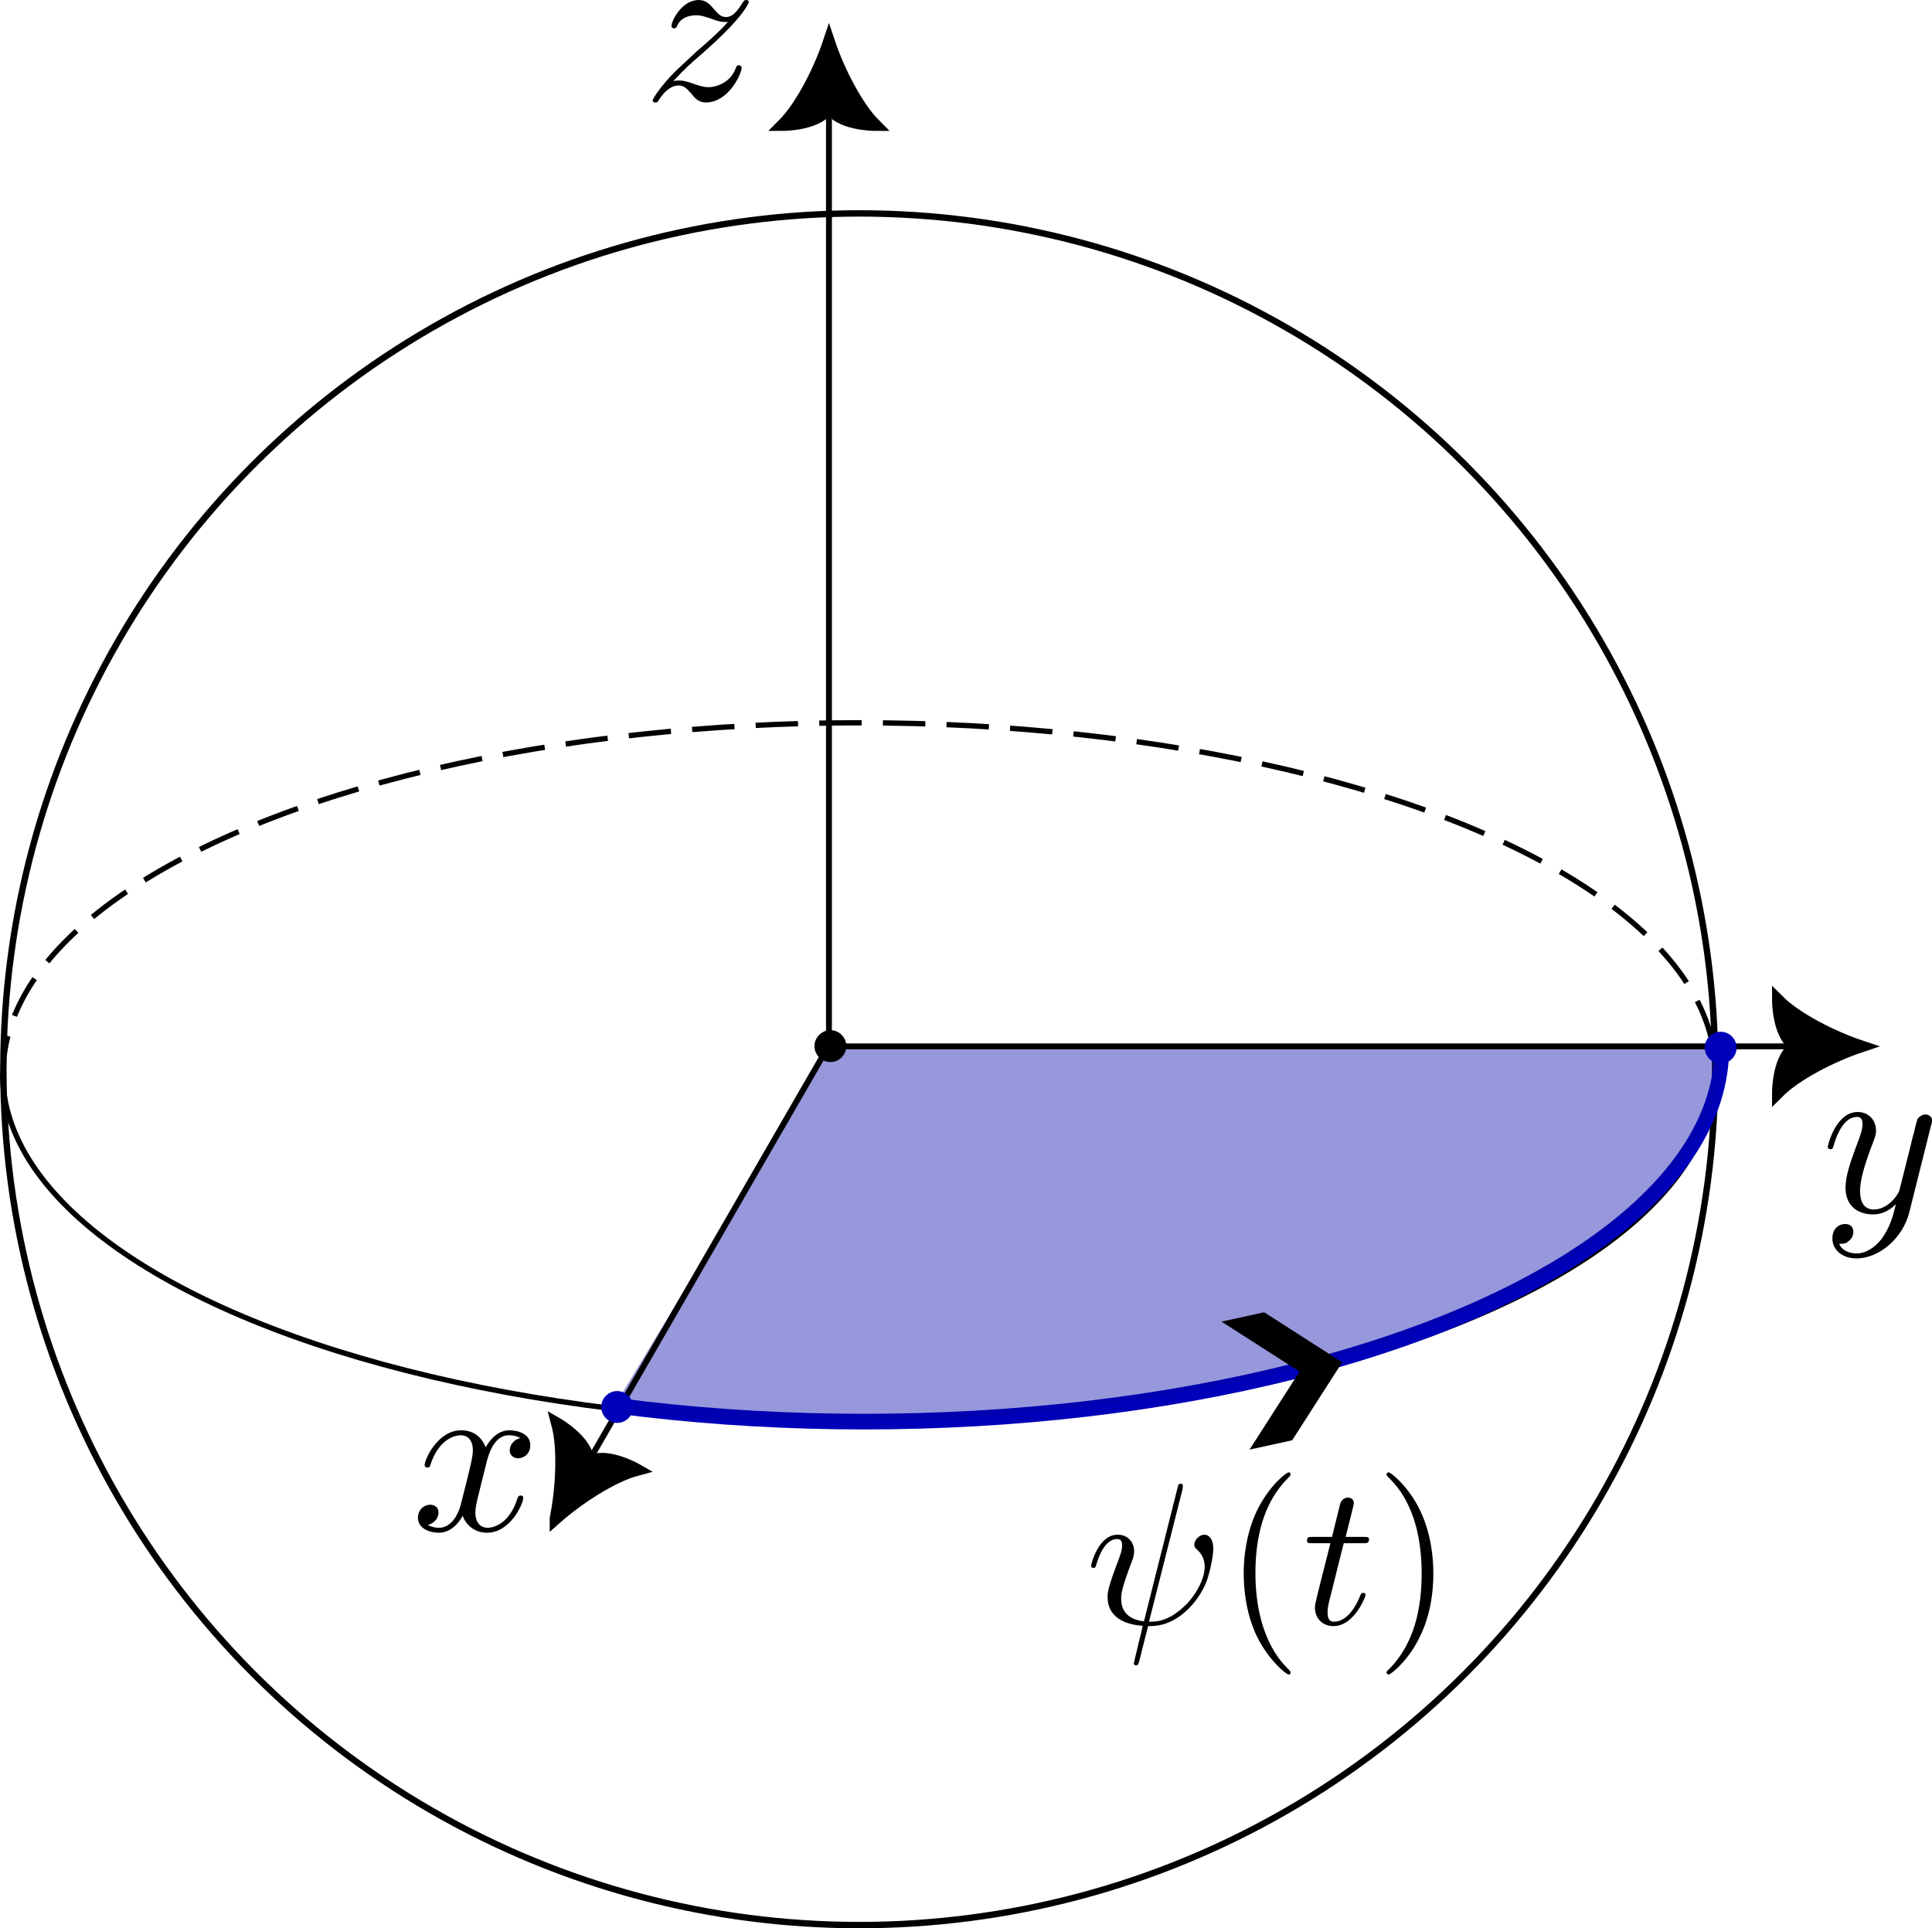 <?xml version="1.0" encoding="UTF-8" standalone="no"?>
<!-- Created with Inkscape (http://www.inkscape.org/) -->

<svg
   width="80.129mm"
   height="79.98mm"
   viewBox="0 0 80.129 79.98"
   version="1.1"
   id="svg5"
   xmlns="http://www.w3.org/2000/svg"
   xmlns:svg="http://www.w3.org/2000/svg"
   xmlns:ns1="http://www.iki.fi/pav/software/textext/">
  <defs
     id="defs2">
    <marker
       style="overflow:visible"
       id="Arrow4"
       refX="-1.455"
       refY="0.01"
       orient="-12.342"
       markerWidth="161.742"
       markerHeight="194.091"
       viewBox="0 0 5 6"
       preserveAspectRatio="none">
      <path
         style="fill:context-stroke;fill-rule:evenodd;stroke:none"
         d="m 1,0 -3,3 h -2 l 3,-3 -3,-3 h 2 z"
         id="path1741" />
    </marker>
    <marker
       style="overflow:visible"
       id="Arrow5"
       refX="0.754"
       refY="1.2855308e-09"
       orient="auto-start-reverse"
       markerWidth="18.355"
       markerHeight="20.606"
       viewBox="0 0 5.887 6.609"
       preserveAspectRatio="xMidYMid">
      <path
         transform="scale(0.5)"
         style="fill:context-stroke;fill-rule:evenodd;stroke:context-stroke;stroke-width:1pt"
         d="m 6,0 c -3,1 -7,3 -9,5 0,0 0,-4 2,-5 -2,-1 -2,-5 -2,-5 2,2 6,4 9,5 z"
         id="path8893" />
    </marker>
    <linearGradient
       id="linearGradient6022">
      <stop
         style="stop-color:#000000;stop-opacity:1;"
         offset="0"
         id="stop6020" />
    </linearGradient>
    <clipPath
       clipPathUnits="userSpaceOnUse"
       id="clipPath3961">
      <rect
         style="fill:none;stroke:#000000;stroke-width:0.265"
         id="rect3963"
         width="81.616"
         height="35.899"
         x="71.001"
         y="134.485" />
    </clipPath>
    <clipPath
       clipPathUnits="userSpaceOnUse"
       id="clipPath3965">
      <rect
         style="fill:none;stroke:#000000;stroke-width:0.265"
         id="rect3967"
         width="81.616"
         height="35.899"
         x="71.004"
         y="98.605" />
    </clipPath>
    <clipPath
       clipPathUnits="userSpaceOnUse"
       id="clipPath3961-3">
      <rect
         style="fill:none;stroke:#000000;stroke-width:0.265"
         id="rect3963-6"
         width="81.616"
         height="35.899"
         x="71.001"
         y="134.485" />
    </clipPath>
    <clipPath
       clipPathUnits="userSpaceOnUse"
       id="clipPath3961-35">
      <rect
         style="fill:none;stroke:#000000;stroke-width:0.265"
         id="rect3963-62"
         width="81.616"
         height="35.899"
         x="71.001"
         y="134.485" />
    </clipPath>
    <clipPath
       clipPathUnits="userSpaceOnUse"
       id="clipPath1597">
      <ellipse
         style="fill:none;stroke:#000000;stroke-width:0.236"
         id="ellipse1599"
         cx="121.165"
         cy="139.123"
         rx="27.051"
         ry="14.803" />
    </clipPath>
    <clipPath
       clipPathUnits="userSpaceOnUse"
       id="clipPath1663">
      <rect
         style="fill:#000000;fill-opacity:1;stroke:#0000b8;stroke-width:0.414;stroke-dasharray:none;stroke-opacity:1"
         id="rect1665"
         width="50.588"
         height="15.427"
         x="99.513"
         y="134.382" />
    </clipPath>
    <clipPath
       clipPathUnits="userSpaceOnUse"
       id="clipPath1675">
      <rect
         style="fill:#000000;fill-opacity:1;stroke:#0000b8;stroke-width:0.414;stroke-dasharray:none;stroke-opacity:1"
         id="rect1677"
         width="52.315"
         height="21.428"
         x="99.878"
         y="132.947" />
    </clipPath>
    <clipPath
       clipPathUnits="userSpaceOnUse"
       id="clipPath1689">
      <rect
         style="fill:#000000;fill-opacity:1;stroke:#0000b8;stroke-width:0.414;stroke-dasharray:none;stroke-opacity:1"
         id="rect1691"
         width="49.897"
         height="19.849"
         x="100.017"
         y="134.589" />
    </clipPath>
  </defs>
  <g
     id="layer1"
     transform="translate(-74.529,-89.971)">
    <circle
       style="fill:none;stroke:#000000;stroke-width:0.265"
       id="path1518"
       cx="110.167"
       cy="134.321"
       r="35.498" />
  </g>
  <g
     id="layer2"
     transform="translate(-74.529,-89.971)">
    <ellipse
       style="display:inline;fill:none;stroke:#000000;stroke-width:0.22;stroke-dasharray:1.76, 0.88;stroke-dashoffset:0;stroke-opacity:1"
       id="path1628-3"
       cx="110.168"
       cy="134.46"
       rx="35.507"
       ry="14.51"
       clip-path="url(#clipPath3965)" />
  </g>
  <g
     id="layer3"
     style="display:inline"
     transform="translate(-74.529,-89.971)">
    <ellipse
       style="display:inline;fill:none;stroke:#000000;stroke-width:0.22"
       id="path1628"
       cx="110.146"
       cy="134.499"
       rx="35.507"
       ry="14.51"
       clip-path="url(#clipPath3961)" />
  </g>
  <g
     id="layer6"
     transform="translate(-74.529,-89.971)">
    <ellipse
       style="display:inline;fill:none;stroke:#0000b8;stroke-width:0.607;stroke-dasharray:none;stroke-opacity:1"
       id="path1628-9"
       cx="110.146"
       cy="134.499"
       rx="35.507"
       ry="14.51"
       clip-path="url(#clipPath1689)"
       transform="matrix(1.002,0,0,1.068,-0.004,-10.205)" />
    <path
       style="fill:#0000a7;fill-opacity:0.407;stroke:none;stroke-width:0.211;stroke-dasharray:none;stroke-opacity:0"
       id="path1753"
       d="m 145.945,133.262 a 36.975,15.518 0 0 1 -14.087,12.378 36.975,15.518 0 0 1 -31.969,2.854 l 9.084,-15.042 z" />
    <g
       transform="matrix(0.84,0,0,0.84,119.783,151.04)"
       ns1:version="1.8.2"
       ns1:texconverter="pdflatex"
       ns1:pdfconverter="inkscape"
       ns1:text="$\\psi(t)$"
       ns1:preamble="/home/fox/.config/inkscape/extensions/textext/default_packages.tex"
       ns1:scale="1.0"
       ns1:alignment="middle center"
       ns1:stroke-to-path="0"
       ns1:inkscapeversion="1.2.2"
       ns1:jacobian_sqrt="0.352778"
       id="g546">
      <defs
         id="id-d30c3318-11d5-4a85-ace9-2dafbe81d205">
        <g
           id="id-a543fe3d-f43f-4427-90d0-305b48367e05">
          <symbol
             overflow="visible"
             id="id-baee28ce-a017-4e61-8f9a-2d18e0099ed0">
            <path
               style="stroke:none;stroke-width:0"
               d=""
               id="id-0e987d4d-cd45-441a-a997-eae9577ab50f" />
          </symbol>
          <symbol
             overflow="visible"
             id="id-53bca74a-63ba-4d88-9a71-dd8b6c378318">
            <path
               style="stroke:none;stroke-width:0"
               d="m 4.812,-6.656 c 0,-0.047 0.016,-0.109 0.016,-0.156 0,-0.094 -0.062,-0.109 -0.109,-0.109 -0.109,0 -0.109,0.031 -0.156,0.203 L 2.906,-0.125 c -0.75,-0.094 -1.125,-0.469 -1.125,-1.125 0,-0.203 0,-0.453 0.531,-1.844 0.047,-0.125 0.109,-0.297 0.109,-0.5 0,-0.438 -0.312,-0.812 -0.812,-0.812 -0.953,0 -1.312,1.453 -1.312,1.531 0,0.109 0.094,0.109 0.109,0.109 0.109,0 0.109,-0.031 0.156,-0.188 0.281,-0.938 0.672,-1.234 1.016,-1.234 0.078,0 0.25,0 0.25,0.312 0,0.266 -0.109,0.516 -0.234,0.859 C 1.109,-1.75 1.109,-1.5 1.109,-1.328 1.109,-0.375 1.891,0.031 2.844,0.094 2.766,0.453 2.766,0.469 2.625,1 2.609,1.109 2.406,1.906 2.406,1.938 c 0,0.016 0,0.109 0.109,0.109 0.031,0 0.078,0 0.094,-0.047 0.031,-0.016 0.094,-0.266 0.125,-0.406 l 0.375,-1.484 c 0.375,0 1.25,0 2.188,-1.062 0.406,-0.469 0.609,-0.906 0.719,-1.203 0.094,-0.25 0.312,-1.109 0.312,-1.547 0,-0.562 -0.266,-0.703 -0.438,-0.703 -0.25,0 -0.5,0.266 -0.5,0.484 0,0.125 0.062,0.188 0.156,0.266 0.109,0.109 0.359,0.359 0.359,0.844 0,0.641 -0.516,1.453 -0.875,1.812 -0.875,0.891 -1.516,0.891 -1.875,0.891 z m 0,0"
               id="id-0aace3bf-465d-4e98-b25c-f3922c42d263" />
          </symbol>
          <symbol
             overflow="visible"
             id="id-32266d64-1235-49e6-be0f-3c7134cf5490">
            <path
               style="stroke:none;stroke-width:0"
               d="m 2.047,-3.984 h 0.938 c 0.203,0 0.312,0 0.312,-0.203 0,-0.109 -0.109,-0.109 -0.281,-0.109 h -0.875 C 2.5,-5.719 2.547,-5.906 2.547,-5.969 c 0,-0.172 -0.125,-0.266 -0.297,-0.266 -0.031,0 -0.312,0 -0.391,0.359 L 1.469,-4.297 h -0.938 c -0.203,0 -0.297,0 -0.297,0.188 0,0.125 0.078,0.125 0.281,0.125 h 0.875 C 0.672,-1.156 0.625,-0.984 0.625,-0.812 0.625,-0.266 1,0.109 1.547,0.109 2.562,0.109 3.125,-1.344 3.125,-1.422 3.125,-1.531 3.047,-1.531 3.016,-1.531 2.922,-1.531 2.906,-1.5 2.859,-1.391 2.438,-0.344 1.906,-0.109 1.562,-0.109 c -0.203,0 -0.312,-0.125 -0.312,-0.453 0,-0.25 0.031,-0.312 0.062,-0.484 z m 0,0"
               id="id-ac4bd434-e8b2-44ae-96d3-aeda9c77a950" />
          </symbol>
          <symbol
             overflow="visible"
             id="id-bcaf82ff-4008-4424-8a6d-bf43ef754541">
            <path
               style="stroke:none;stroke-width:0"
               d=""
               id="id-10d21fb9-6264-4e0e-bcdf-6c32ca643c95" />
          </symbol>
          <symbol
             overflow="visible"
             id="id-2e162d79-ef4e-44ff-9e73-64ba91e6af88">
            <path
               style="stroke:none;stroke-width:0"
               d="m 3.297,2.391 c 0,-0.031 0,-0.047 -0.172,-0.219 C 1.891,0.922 1.562,-0.969 1.562,-2.5 c 0,-1.734 0.375,-3.469 1.609,-4.703 0.125,-0.125 0.125,-0.141 0.125,-0.172 0,-0.078 -0.031,-0.109 -0.094,-0.109 -0.109,0 -1,0.688 -1.594,1.953 -0.5,1.094 -0.625,2.203 -0.625,3.031 0,0.781 0.109,1.984 0.656,3.125 C 2.25,1.844 3.094,2.5 3.203,2.5 c 0.062,0 0.094,-0.031 0.094,-0.109 z m 0,0"
               id="id-7366a46b-2b8f-4491-8941-ee01403637c6" />
          </symbol>
          <symbol
             overflow="visible"
             id="id-aecd9e44-b0c2-4eac-ba6d-43ce274af77b">
            <path
               style="stroke:none;stroke-width:0"
               d="m 2.875,-2.5 c 0,-0.766 -0.109,-1.969 -0.656,-3.109 -0.594,-1.219 -1.453,-1.875 -1.547,-1.875 -0.062,0 -0.109,0.047 -0.109,0.109 0,0.031 0,0.047 0.188,0.234 0.984,0.984 1.547,2.562 1.547,4.641 0,1.719 -0.359,3.469 -1.594,4.719 C 0.562,2.344 0.562,2.359 0.562,2.391 0.562,2.453 0.609,2.5 0.672,2.5 0.766,2.5 1.672,1.812 2.25,0.547 2.766,-0.547 2.875,-1.656 2.875,-2.5 Z m 0,0"
               id="id-485ac0c9-eaa1-48e0-8e13-7e0bba1f125b" />
          </symbol>
        </g>
      </defs>
      <g
         id="id-a09531c8-0874-432b-9cc4-5d900f6fbc8d"
         transform="translate(-149.009,-127.281)">
        <g
           style="fill:#000000;fill-opacity:1"
           id="id-07f5cfdf-7826-44b2-9bf3-86a71b1af257">
          <g
             transform="translate(148.712,134.765)"
             id="g530">
            <path
               style="stroke:none;stroke-width:0"
               d="m 4.812,-6.656 c 0,-0.047 0.016,-0.109 0.016,-0.156 0,-0.094 -0.062,-0.109 -0.109,-0.109 -0.109,0 -0.109,0.031 -0.156,0.203 L 2.906,-0.125 c -0.75,-0.094 -1.125,-0.469 -1.125,-1.125 0,-0.203 0,-0.453 0.531,-1.844 0.047,-0.125 0.109,-0.297 0.109,-0.5 0,-0.438 -0.312,-0.812 -0.812,-0.812 -0.953,0 -1.312,1.453 -1.312,1.531 0,0.109 0.094,0.109 0.109,0.109 0.109,0 0.109,-0.031 0.156,-0.188 0.281,-0.938 0.672,-1.234 1.016,-1.234 0.078,0 0.25,0 0.25,0.312 0,0.266 -0.109,0.516 -0.234,0.859 C 1.109,-1.75 1.109,-1.5 1.109,-1.328 1.109,-0.375 1.891,0.031 2.844,0.094 2.766,0.453 2.766,0.469 2.625,1 2.609,1.109 2.406,1.906 2.406,1.938 c 0,0.016 0,0.109 0.109,0.109 0.031,0 0.078,0 0.094,-0.047 0.031,-0.016 0.094,-0.266 0.125,-0.406 l 0.375,-1.484 c 0.375,0 1.25,0 2.188,-1.062 0.406,-0.469 0.609,-0.906 0.719,-1.203 0.094,-0.25 0.312,-1.109 0.312,-1.547 0,-0.562 -0.266,-0.703 -0.438,-0.703 -0.25,0 -0.5,0.266 -0.5,0.484 0,0.125 0.062,0.188 0.156,0.266 0.109,0.109 0.359,0.359 0.359,0.844 0,0.641 -0.516,1.453 -0.875,1.812 -0.875,0.891 -1.516,0.891 -1.875,0.891 z m 0,0"
               id="id-75012716-5908-4200-8e99-a73ce30eb336" />
          </g>
        </g>
        <g
           style="fill:#000000;fill-opacity:1"
           id="id-5726c6ca-48ae-4f54-aa79-8e651ced8d24">
          <g
             transform="translate(155.559,134.765)"
             id="g534">
            <path
               style="stroke:none;stroke-width:0"
               d="m 3.297,2.391 c 0,-0.031 0,-0.047 -0.172,-0.219 C 1.891,0.922 1.562,-0.969 1.562,-2.5 c 0,-1.734 0.375,-3.469 1.609,-4.703 0.125,-0.125 0.125,-0.141 0.125,-0.172 0,-0.078 -0.031,-0.109 -0.094,-0.109 -0.109,0 -1,0.688 -1.594,1.953 -0.5,1.094 -0.625,2.203 -0.625,3.031 0,0.781 0.109,1.984 0.656,3.125 C 2.25,1.844 3.094,2.5 3.203,2.5 c 0.062,0 0.094,-0.031 0.094,-0.109 z m 0,0"
               id="id-35d7b624-2632-4929-bdcd-4e63ea75d565" />
          </g>
        </g>
        <g
           style="fill:#000000;fill-opacity:1"
           id="id-4f277af0-9913-49c3-90e1-5a15e63322cf">
          <g
             transform="translate(159.434,134.765)"
             id="g538">
            <path
               style="stroke:none;stroke-width:0"
               d="m 2.047,-3.984 h 0.938 c 0.203,0 0.312,0 0.312,-0.203 0,-0.109 -0.109,-0.109 -0.281,-0.109 h -0.875 C 2.5,-5.719 2.547,-5.906 2.547,-5.969 c 0,-0.172 -0.125,-0.266 -0.297,-0.266 -0.031,0 -0.312,0 -0.391,0.359 L 1.469,-4.297 h -0.938 c -0.203,0 -0.297,0 -0.297,0.188 0,0.125 0.078,0.125 0.281,0.125 h 0.875 C 0.672,-1.156 0.625,-0.984 0.625,-0.812 0.625,-0.266 1,0.109 1.547,0.109 2.562,0.109 3.125,-1.344 3.125,-1.422 3.125,-1.531 3.047,-1.531 3.016,-1.531 2.922,-1.531 2.906,-1.5 2.859,-1.391 2.438,-0.344 1.906,-0.109 1.562,-0.109 c -0.203,0 -0.312,-0.125 -0.312,-0.453 0,-0.25 0.031,-0.312 0.062,-0.484 z m 0,0"
               id="id-7980c10e-6e5a-45c6-92fe-8ad657a539b6" />
          </g>
        </g>
        <g
           style="fill:#000000;fill-opacity:1"
           id="id-beb10494-c700-4ba4-867d-ca01ff6325ea">
          <g
             transform="translate(163.031,134.765)"
             id="g542">
            <path
               style="stroke:none;stroke-width:0"
               d="m 2.875,-2.5 c 0,-0.766 -0.109,-1.969 -0.656,-3.109 -0.594,-1.219 -1.453,-1.875 -1.547,-1.875 -0.062,0 -0.109,0.047 -0.109,0.109 0,0.031 0,0.047 0.188,0.234 0.984,0.984 1.547,2.562 1.547,4.641 0,1.719 -0.359,3.469 -1.594,4.719 C 0.562,2.344 0.562,2.359 0.562,2.391 0.562,2.453 0.609,2.5 0.672,2.5 0.766,2.5 1.672,1.812 2.25,0.547 2.766,-0.547 2.875,-1.656 2.875,-2.5 Z m 0,0"
               id="id-342d83c0-7d52-46a8-85bd-8d48195e206b" />
          </g>
        </g>
      </g>
    </g>
    <path
       style="fill:#000000;stroke:#0000b8;stroke-width:0.028;stroke-opacity:1;marker-end:url(#Arrow4)"
       d="M 128.026,146.959 Z"
       id="path3953" />
  </g>
  <g
     id="layer4"
     transform="translate(-74.529,-89.971)">
    <path
       style="fill:none;stroke:#000000;stroke-width:0.244;stroke-dasharray:none;marker-end:url(#Arrow5)"
       d="m 108.815,133.372 h 41.177"
       id="path912" />
    <path
       style="fill:none;fill-opacity:1;stroke:#000000;stroke-width:0.244;stroke-dasharray:none;stroke-opacity:1;marker-end:url(#Arrow5)"
       d="M 108.91,133.278 V 93.432"
       id="path3861" />
    <path
       style="fill:none;fill-opacity:1;stroke:#000000;stroke-width:0.244;stroke-dasharray:none;stroke-opacity:1;marker-end:url(#Arrow5)"
       d="M 108.922,133.304 98.436,151.465"
       id="path3972" />
    <circle
       style="fill:#000000;fill-opacity:1;stroke:#000000;stroke-width:0.32;stroke-dasharray:none"
       id="path966"
       cx="108.97"
       cy="133.361"
       r="0.501" />
    <circle
       style="fill:#0000b8;fill-opacity:1;stroke:#0000b8;stroke-width:0.32;stroke-dasharray:none;stroke-opacity:1"
       id="path966-1"
       cx="100.126"
       cy="148.329"
       r="0.501" />
    <circle
       style="fill:#0000b8;fill-opacity:1;stroke:#0000b8;stroke-width:0.32;stroke-dasharray:none;stroke-opacity:1"
       id="path966-2"
       cx="145.893"
       cy="133.426"
       r="0.501" />
    <g
       transform="matrix(0.941,0,0,0.941,101.599,89.972)"
       ns1:version="1.8.2"
       ns1:texconverter="pdflatex"
       ns1:pdfconverter="inkscape"
       ns1:text="$z$"
       ns1:preamble="/home/fox/.config/inkscape/extensions/textext/default_packages.tex"
       ns1:scale="1.0"
       ns1:alignment="middle center"
       ns1:stroke-to-path="0"
       ns1:inkscapeversion="1.2.2"
       ns1:jacobian_sqrt="0.352778"
       id="g227">
      <defs
         id="id-b9f97aff-151c-49e0-be0a-71f1945b7c96">
        <g
           id="id-59a90880-9605-4290-918a-43608cfd08df">
          <symbol
             overflow="visible"
             id="id-23d60ae7-5742-422a-994b-d381b9df9eb8">
            <path
               style="stroke:none;stroke-width:0"
               d=""
               id="id-26e8854e-4445-4474-b09e-222d2bcea8c6" />
          </symbol>
          <symbol
             overflow="visible"
             id="id-f0167d4d-51b2-44d3-b97a-e2155f4cc009">
            <path
               style="stroke:none;stroke-width:0"
               d="m 1.328,-0.828 c 0.531,-0.578 0.828,-0.828 1.188,-1.141 0,0 0.609,-0.531 0.969,-0.891 C 4.438,-3.781 4.656,-4.266 4.656,-4.312 c 0,-0.094 -0.094,-0.094 -0.109,-0.094 -0.078,0 -0.094,0.016 -0.156,0.109 -0.297,0.484 -0.5,0.641 -0.734,0.641 -0.25,0 -0.359,-0.156 -0.516,-0.328 -0.188,-0.219 -0.359,-0.422 -0.688,-0.422 -0.75,0 -1.203,0.922 -1.203,1.141 0,0.047 0.031,0.109 0.109,0.109 0.094,0 0.109,-0.047 0.141,-0.109 0.188,-0.469 0.766,-0.469 0.844,-0.469 0.203,0 0.391,0.062 0.625,0.141 0.406,0.156 0.516,0.156 0.766,0.156 -0.359,0.422 -1.188,1.141 -1.375,1.297 l -0.906,0.844 C 0.781,-0.625 0.422,-0.062 0.422,0.016 c 0,0.094 0.109,0.094 0.125,0.094 0.078,0 0.094,-0.016 0.156,-0.125 0.234,-0.359 0.531,-0.625 0.859,-0.625 0.219,0 0.328,0.094 0.578,0.375 0.156,0.219 0.344,0.375 0.625,0.375 1,0 1.578,-1.266 1.578,-1.531 0,-0.047 -0.047,-0.109 -0.125,-0.109 -0.094,0 -0.109,0.062 -0.141,0.141 C 3.844,-0.75 3.203,-0.562 2.875,-0.562 c -0.188,0 -0.375,-0.062 -0.578,-0.125 -0.344,-0.125 -0.5,-0.172 -0.703,-0.172 -0.016,0 -0.172,0 -0.266,0.031 z m 0,0"
               id="id-d4690b5e-5a91-43d9-9175-e1f209cb1883" />
          </symbol>
        </g>
      </defs>
      <g
         id="id-7ce8d70b-a49e-4c39-bacd-1d6323672f62"
         transform="translate(-149.134,-130.359)">
        <g
           style="fill:#000000;fill-opacity:1"
           id="id-d46d05d6-8280-452d-b170-8c78f3c90b4b">
          <g
             transform="translate(148.712,134.765)"
             id="g223">
            <path
               style="stroke:none;stroke-width:0"
               d="m 1.328,-0.828 c 0.531,-0.578 0.828,-0.828 1.188,-1.141 0,0 0.609,-0.531 0.969,-0.891 C 4.438,-3.781 4.656,-4.266 4.656,-4.312 c 0,-0.094 -0.094,-0.094 -0.109,-0.094 -0.078,0 -0.094,0.016 -0.156,0.109 -0.297,0.484 -0.5,0.641 -0.734,0.641 -0.25,0 -0.359,-0.156 -0.516,-0.328 -0.188,-0.219 -0.359,-0.422 -0.688,-0.422 -0.75,0 -1.203,0.922 -1.203,1.141 0,0.047 0.031,0.109 0.109,0.109 0.094,0 0.109,-0.047 0.141,-0.109 0.188,-0.469 0.766,-0.469 0.844,-0.469 0.203,0 0.391,0.062 0.625,0.141 0.406,0.156 0.516,0.156 0.766,0.156 -0.359,0.422 -1.188,1.141 -1.375,1.297 l -0.906,0.844 C 0.781,-0.625 0.422,-0.062 0.422,0.016 c 0,0.094 0.109,0.094 0.125,0.094 0.078,0 0.094,-0.016 0.156,-0.125 0.234,-0.359 0.531,-0.625 0.859,-0.625 0.219,0 0.328,0.094 0.578,0.375 0.156,0.219 0.344,0.375 0.625,0.375 1,0 1.578,-1.266 1.578,-1.531 0,-0.047 -0.047,-0.109 -0.125,-0.109 -0.094,0 -0.109,0.062 -0.141,0.141 C 3.844,-0.75 3.203,-0.562 2.875,-0.562 c -0.188,0 -0.375,-0.062 -0.578,-0.125 -0.344,-0.125 -0.5,-0.172 -0.703,-0.172 -0.016,0 -0.172,0 -0.266,0.031 z m 0,0"
               id="id-304c51e1-fa35-451e-ac79-37768f326393" />
          </g>
        </g>
      </g>
    </g>
    <g
       transform="matrix(0.941,0,0,0.941,91.862,149.296)"
       ns1:version="1.8.2"
       ns1:texconverter="pdflatex"
       ns1:pdfconverter="inkscape"
       ns1:text="$x$"
       ns1:preamble="/home/fox/.config/inkscape/extensions/textext/default_packages.tex"
       ns1:scale="1.0"
       ns1:alignment="middle center"
       ns1:stroke-to-path="0"
       ns1:inkscapeversion="1.2.2"
       ns1:jacobian_sqrt="0.352778"
       id="g491">
      <defs
         id="id-0192b0f6-b3b0-4536-a661-8023c30ef7b6">
        <g
           id="id-a7385cc4-bc28-4424-88ea-1958c1e4af8e">
          <symbol
             overflow="visible"
             id="id-009161e9-92eb-4d04-af9b-25b833d623a0">
            <path
               style="stroke:none;stroke-width:0"
               d=""
               id="id-93c3839b-c506-48b9-a490-9ad71caedb15" />
          </symbol>
          <symbol
             overflow="visible"
             id="id-f0a64d24-9253-47f4-9f38-ea0a815ed34f">
            <path
               style="stroke:none;stroke-width:0"
               d="M 3.328,-3.016 C 3.391,-3.266 3.625,-4.188 4.312,-4.188 c 0.047,0 0.297,0 0.5,0.125 C 4.531,-4 4.344,-3.766 4.344,-3.516 c 0,0.156 0.109,0.344 0.375,0.344 0.219,0 0.531,-0.172 0.531,-0.578 0,-0.516 -0.578,-0.656 -0.922,-0.656 -0.578,0 -0.922,0.531 -1.047,0.75 -0.25,-0.656 -0.781,-0.75 -1.078,-0.75 -1.031,0 -1.609,1.281 -1.609,1.531 0,0.109 0.109,0.109 0.125,0.109 0.078,0 0.109,-0.031 0.125,-0.109 0.344,-1.062 1,-1.312 1.344,-1.312 0.188,0 0.531,0.094 0.531,0.672 0,0.312 -0.172,0.969 -0.531,2.375 -0.156,0.609 -0.516,1.031 -0.953,1.031 -0.062,0 -0.281,0 -0.5,-0.125 0.25,-0.062 0.469,-0.266 0.469,-0.547 0,-0.266 -0.219,-0.344 -0.359,-0.344 -0.312,0 -0.547,0.25 -0.547,0.578 0,0.453 0.484,0.656 0.922,0.656 0.672,0 1.031,-0.703 1.047,-0.75 0.125,0.359 0.484,0.75 1.078,0.75 1.031,0 1.594,-1.281 1.594,-1.531 0,-0.109 -0.078,-0.109 -0.109,-0.109 -0.094,0 -0.109,0.047 -0.141,0.109 -0.328,1.078 -1,1.312 -1.312,1.312 -0.391,0 -0.547,-0.312 -0.547,-0.656 0,-0.219 0.047,-0.438 0.156,-0.875 z m 0,0"
               id="id-2e59c0da-68a5-4c14-a9ec-0b8bd1db968b" />
          </symbol>
        </g>
      </defs>
      <g
         id="id-a75d15b7-09ec-416f-ab33-fb51c132acf4"
         transform="translate(-149.009,-130.359)">
        <g
           style="fill:#000000;fill-opacity:1"
           id="id-d62048d8-7d54-4b29-9a25-37df65e334b6">
          <g
             transform="translate(148.712,134.765)"
             id="g487">
            <path
               style="stroke:none;stroke-width:0"
               d="M 3.328,-3.016 C 3.391,-3.266 3.625,-4.188 4.312,-4.188 c 0.047,0 0.297,0 0.5,0.125 C 4.531,-4 4.344,-3.766 4.344,-3.516 c 0,0.156 0.109,0.344 0.375,0.344 0.219,0 0.531,-0.172 0.531,-0.578 0,-0.516 -0.578,-0.656 -0.922,-0.656 -0.578,0 -0.922,0.531 -1.047,0.75 -0.25,-0.656 -0.781,-0.75 -1.078,-0.75 -1.031,0 -1.609,1.281 -1.609,1.531 0,0.109 0.109,0.109 0.125,0.109 0.078,0 0.109,-0.031 0.125,-0.109 0.344,-1.062 1,-1.312 1.344,-1.312 0.188,0 0.531,0.094 0.531,0.672 0,0.312 -0.172,0.969 -0.531,2.375 -0.156,0.609 -0.516,1.031 -0.953,1.031 -0.062,0 -0.281,0 -0.5,-0.125 0.25,-0.062 0.469,-0.266 0.469,-0.547 0,-0.266 -0.219,-0.344 -0.359,-0.344 -0.312,0 -0.547,0.25 -0.547,0.578 0,0.453 0.484,0.656 0.922,0.656 0.672,0 1.031,-0.703 1.047,-0.75 0.125,0.359 0.484,0.75 1.078,0.75 1.031,0 1.594,-1.281 1.594,-1.531 0,-0.109 -0.078,-0.109 -0.109,-0.109 -0.094,0 -0.109,0.047 -0.141,0.109 -0.328,1.078 -1,1.312 -1.312,1.312 -0.391,0 -0.547,-0.312 -0.547,-0.656 0,-0.219 0.047,-0.438 0.156,-0.875 z m 0,0"
               id="id-78b5d674-70f4-4ad7-b571-26123b470cd9" />
          </g>
        </g>
      </g>
    </g>
    <g
       transform="matrix(0.941,0,0,0.941,150.336,136.094)"
       ns1:version="1.8.2"
       ns1:texconverter="pdflatex"
       ns1:pdfconverter="inkscape"
       ns1:text="$y$"
       ns1:preamble="/home/fox/.config/inkscape/extensions/textext/default_packages.tex"
       ns1:scale="1.0"
       ns1:alignment="middle center"
       ns1:stroke-to-path="0"
       ns1:inkscapeversion="1.2.2"
       ns1:jacobian_sqrt="0.352778"
       id="g619">
      <defs
         id="id-b3a50cf3-b597-4596-86c1-dd4907148e88">
        <g
           id="id-b01141eb-1282-4ce0-a589-0b32c5304d1b">
          <symbol
             overflow="visible"
             id="id-7290fa8f-f607-46b5-8b89-6e4318585e54">
            <path
               style="stroke:none;stroke-width:0"
               d=""
               id="id-8cfb6567-f81a-4a03-9056-7d71e0a3f14d" />
          </symbol>
          <symbol
             overflow="visible"
             id="id-b0994738-707e-4673-b821-9bf74eb897ac">
            <path
               style="stroke:none;stroke-width:0"
               d="m 4.844,-3.797 c 0.047,-0.141 0.047,-0.156 0.047,-0.234 0,-0.172 -0.141,-0.266 -0.297,-0.266 -0.094,0 -0.25,0.062 -0.344,0.203 -0.016,0.062 -0.109,0.359 -0.141,0.547 -0.078,0.25 -0.141,0.531 -0.203,0.797 l -0.453,1.797 c -0.031,0.141 -0.469,0.844 -1.125,0.844 -0.5,0 -0.609,-0.438 -0.609,-0.812 C 1.719,-1.375 1.891,-2 2.219,-2.875 2.375,-3.281 2.422,-3.391 2.422,-3.594 c 0,-0.438 -0.312,-0.812 -0.812,-0.812 -0.953,0 -1.312,1.453 -1.312,1.531 0,0.109 0.094,0.109 0.109,0.109 0.109,0 0.109,-0.031 0.156,-0.188 0.281,-0.938 0.672,-1.234 1.016,-1.234 0.078,0 0.25,0 0.25,0.312 0,0.25 -0.109,0.516 -0.172,0.703 -0.406,1.062 -0.578,1.625 -0.578,2.094 0,0.891 0.625,1.188 1.219,1.188 0.391,0 0.719,-0.172 1,-0.453 -0.125,0.516 -0.25,1.016 -0.641,1.547 -0.266,0.328 -0.641,0.625 -1.094,0.625 -0.141,0 -0.594,-0.031 -0.766,-0.422 0.156,0 0.297,0 0.422,-0.125 C 1.328,1.203 1.422,1.062 1.422,0.875 1.422,0.562 1.156,0.531 1.062,0.531 0.828,0.531 0.5,0.688 0.5,1.172 c 0,0.5 0.438,0.875 1.062,0.875 1.016,0 2.047,-0.906 2.328,-2.031 z m 0,0"
               id="id-52b72d5f-7589-4d8b-a42a-19f5d9615e10" />
          </symbol>
        </g>
      </defs>
      <g
         id="id-af640f13-a639-44cd-9c36-00535e1d5fa7"
         transform="translate(-149.009,-130.359)">
        <g
           style="fill:#000000;fill-opacity:1"
           id="id-48d1a08d-e349-48e0-8e75-6fddc77994e8">
          <g
             transform="translate(148.712,134.765)"
             id="g615">
            <path
               style="stroke:none;stroke-width:0"
               d="m 4.844,-3.797 c 0.047,-0.141 0.047,-0.156 0.047,-0.234 0,-0.172 -0.141,-0.266 -0.297,-0.266 -0.094,0 -0.25,0.062 -0.344,0.203 -0.016,0.062 -0.109,0.359 -0.141,0.547 -0.078,0.25 -0.141,0.531 -0.203,0.797 l -0.453,1.797 c -0.031,0.141 -0.469,0.844 -1.125,0.844 -0.5,0 -0.609,-0.438 -0.609,-0.812 C 1.719,-1.375 1.891,-2 2.219,-2.875 2.375,-3.281 2.422,-3.391 2.422,-3.594 c 0,-0.438 -0.312,-0.812 -0.812,-0.812 -0.953,0 -1.312,1.453 -1.312,1.531 0,0.109 0.094,0.109 0.109,0.109 0.109,0 0.109,-0.031 0.156,-0.188 0.281,-0.938 0.672,-1.234 1.016,-1.234 0.078,0 0.25,0 0.25,0.312 0,0.25 -0.109,0.516 -0.172,0.703 -0.406,1.062 -0.578,1.625 -0.578,2.094 0,0.891 0.625,1.188 1.219,1.188 0.391,0 0.719,-0.172 1,-0.453 -0.125,0.516 -0.25,1.016 -0.641,1.547 -0.266,0.328 -0.641,0.625 -1.094,0.625 -0.141,0 -0.594,-0.031 -0.766,-0.422 0.156,0 0.297,0 0.422,-0.125 C 1.328,1.203 1.422,1.062 1.422,0.875 1.422,0.562 1.156,0.531 1.062,0.531 0.828,0.531 0.5,0.688 0.5,1.172 c 0,0.5 0.438,0.875 1.062,0.875 1.016,0 2.047,-0.906 2.328,-2.031 z m 0,0"
               id="id-0eca5320-c08c-4525-b3bf-21b919d9ec67" />
          </g>
        </g>
      </g>
    </g>
  </g>
</svg>
